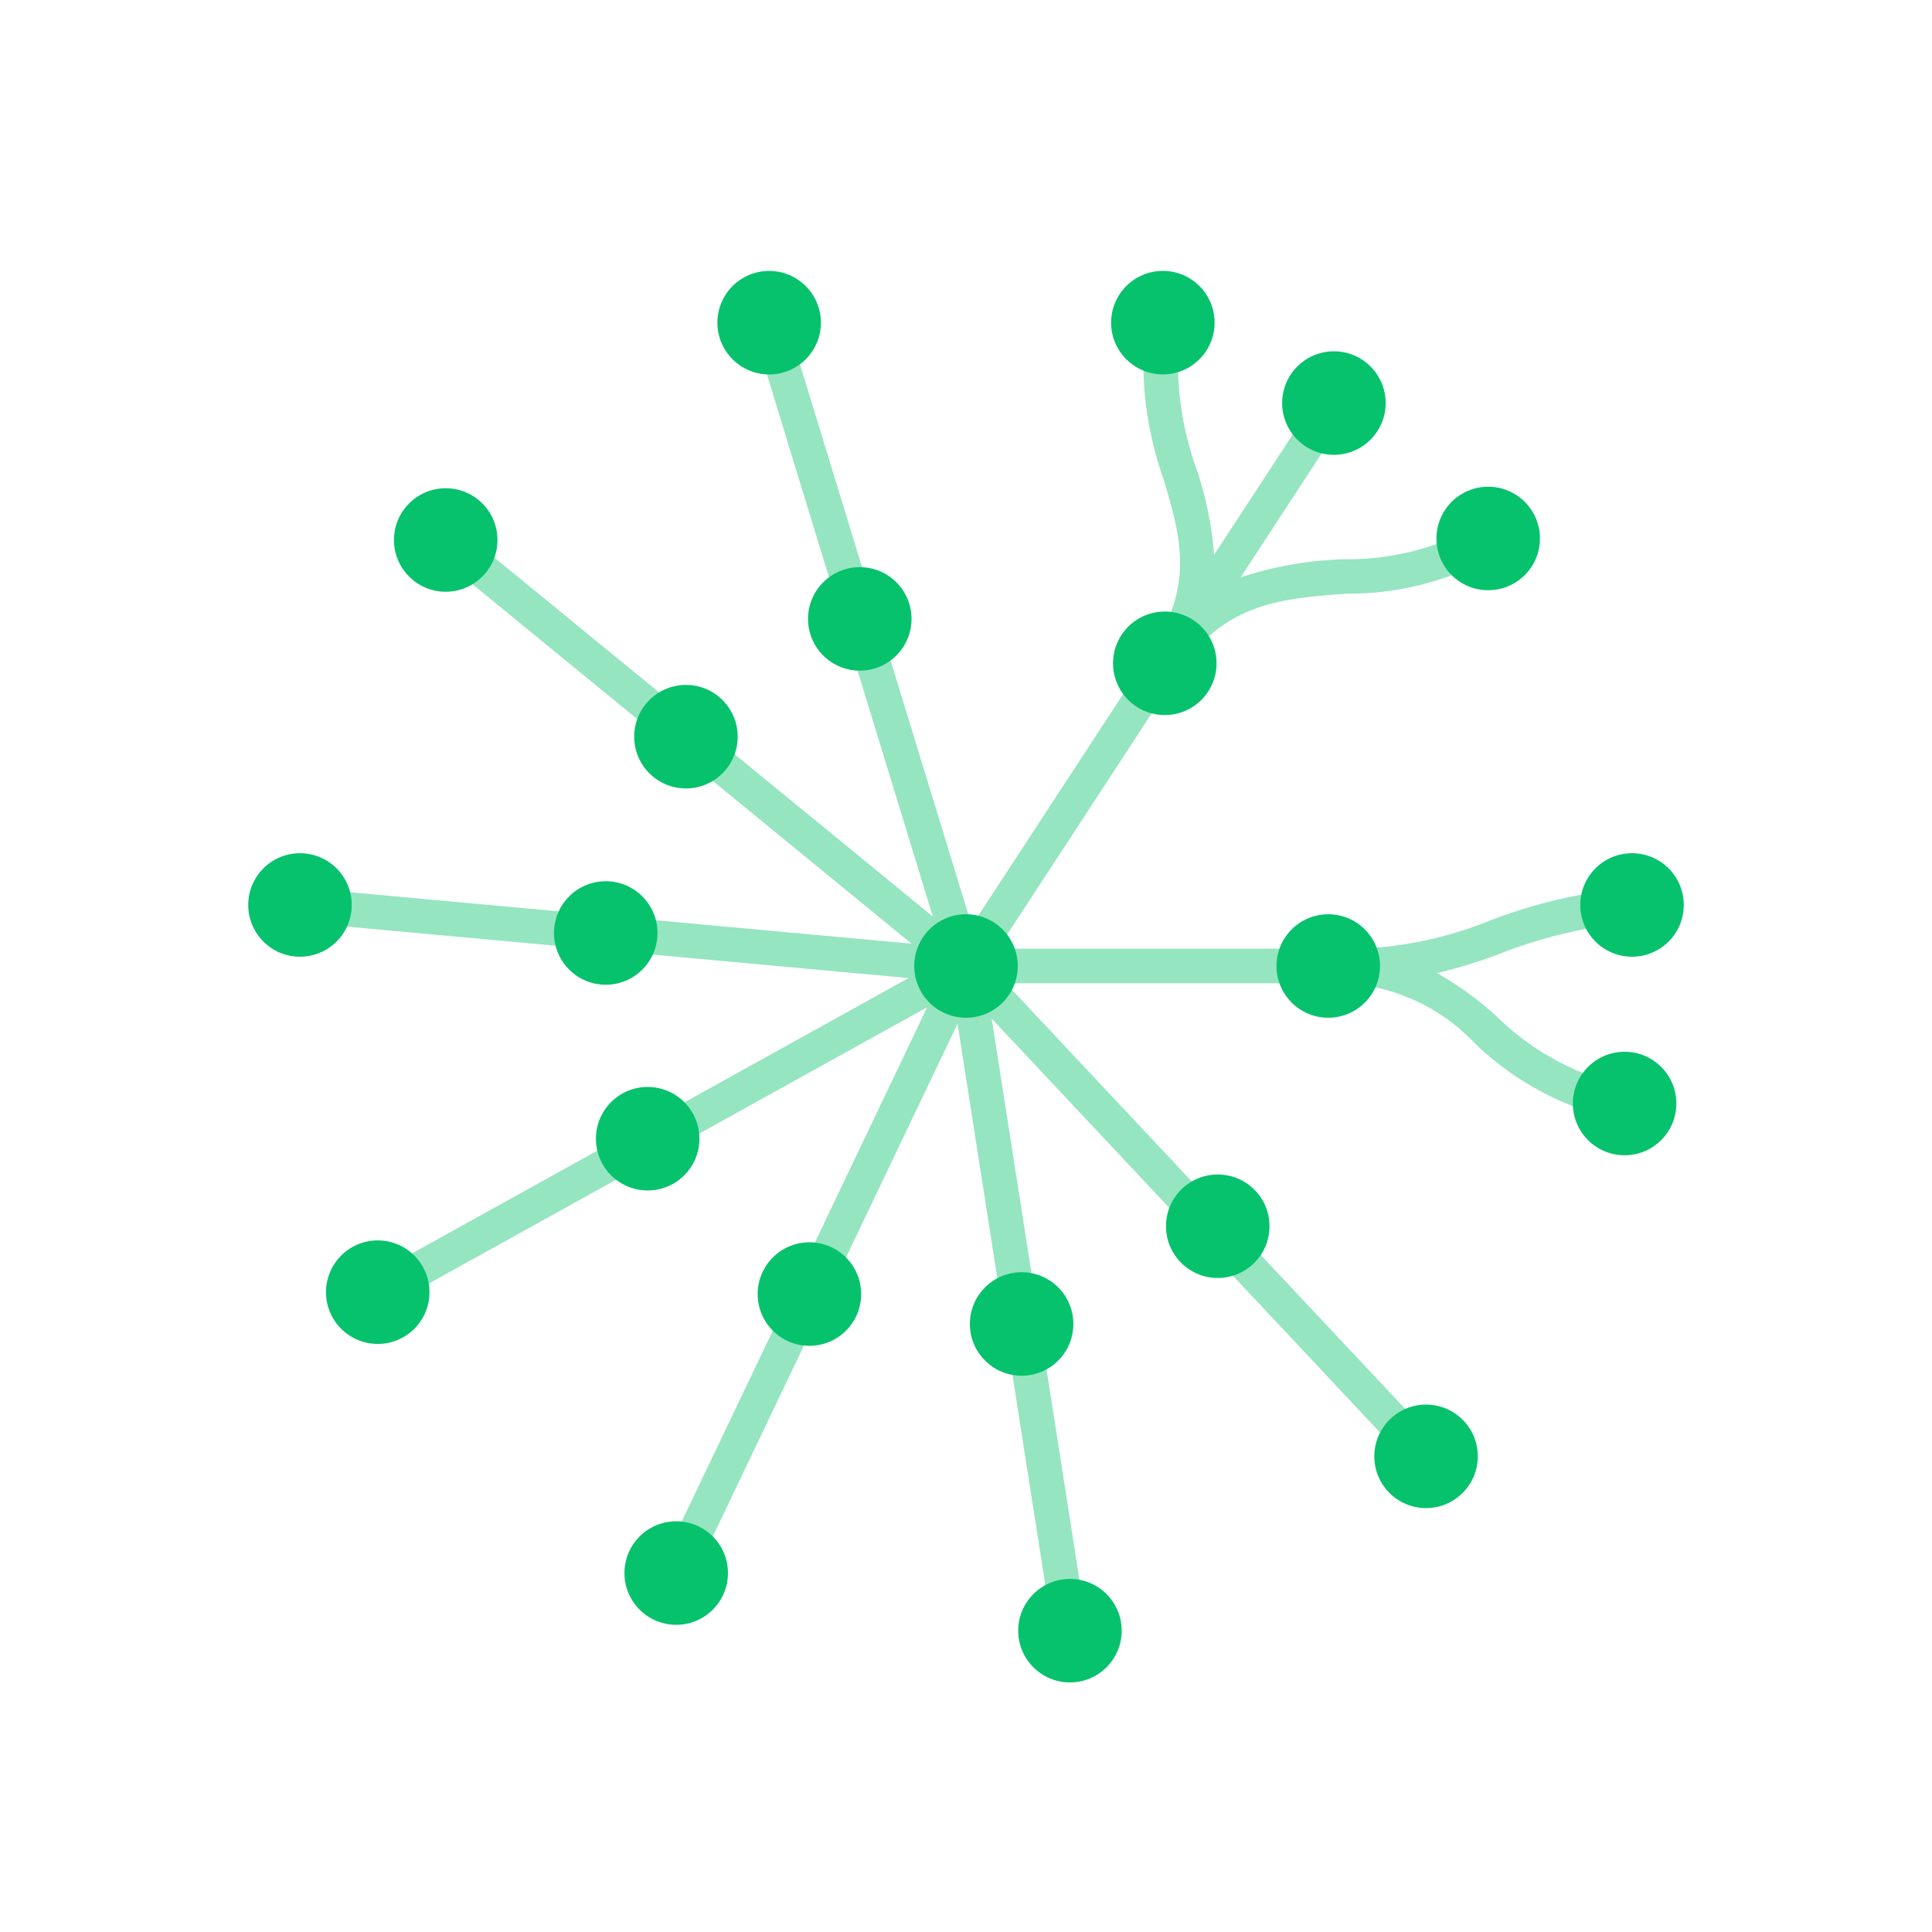 <svg id="rawgraphs-icons" xmlns="http://www.w3.org/2000/svg" width="56" height="56" viewBox="0 0 56 56">
  <defs>
    <style>
      .cls-1 {
        fill: #95e5c0;
      }

      .cls-2 {
        fill: #06c26c;
      }
    </style>
  </defs>
  <g id="secundary">
    <path class="cls-1" d="M41.652,28.206a14.377,14.377,0,0,0,1.832-.566,13.802,13.802,0,0,1,3.965-.911l-.092-.996a14.855,14.855,0,0,0-4.215.967,11.166,11.166,0,0,1-4.544.799H28.924l5.238-8.015c1.317-2.014,2.971-2.136,4.886-2.277A8.612,8.612,0,0,0,43.267,16.13l-.533-.847a7.718,7.718,0,0,1-3.758.927,10.484,10.484,0,0,0-3.016.526l3.124-4.78-.838-.547-3.054,4.673a10.298,10.298,0,0,0-.497-2.448,9.207,9.207,0,0,1-.492-4.21l-.99-.143a10.153,10.153,0,0,0,.523,4.635c.497,1.696.89,3.035-.411,5.024l0,0-5.158,7.892L22.773,9.207l-.957.293,5.223,17.067L13.235,15.265l-.633.773L26.421,27.353l-17.68-1.62-.092.996,17.688,1.62L10.706,37.016l.484.875,15.685-8.696L19.149,45.381l.902.431,7.704-16.139,2.763,17.671.988-.154L28.744,29.524,40.971,42.556l.729-.685L29.154,28.5H38.5a5.562,5.562,0,0,1,4.235,1.726,8.588,8.588,0,0,0,4.252,2.249l.205-.979a7.639,7.639,0,0,1-3.804-2.028A9.369,9.369,0,0,0,41.652,28.206Z"/>
  </g>
  <g id="primary">
    <circle class="cls-2" cx="28" cy="28" r="1.5"/>
    <circle class="cls-2" cx="38.5" cy="28" r="1.5"/>
    <circle class="cls-2" cx="47.305" cy="26.231" r="1.5"/>
    <circle class="cls-2" cx="47.09" cy="31.986" r="1.5"/>
    <circle class="cls-2" cx="43.136" cy="15.608" r="1.5"/>
    <circle class="cls-2" cx="38.664" cy="11.683" r="1.5"/>
    <circle class="cls-2" cx="33.706" cy="9.352" r="1.5"/>
    <circle class="cls-2" cx="22.294" cy="9.353" r="1.5"/>
    <circle class="cls-2" cx="12.919" cy="15.652" r="1.5"/>
    <circle class="cls-2" cx="8.695" cy="26.231" r="1.5"/>
    <circle class="cls-2" cx="10.949" cy="37.454" r="1.5"/>
    <circle class="cls-2" cx="19.6" cy="45.596" r="1.5"/>
    <circle class="cls-2" cx="31.013" cy="47.266" r="1.5"/>
    <circle class="cls-2" cx="41.335" cy="42.213" r="1.5"/>
    <circle class="cls-2" cx="33.762" cy="19.226" r="1.5"/>
    <circle class="cls-2" cx="29.612" cy="38.376" r="1.5"/>
    <circle class="cls-2" cx="35.297" cy="35.543" r="1.5"/>
    <circle class="cls-2" cx="23.461" cy="37.509" r="1.5"/>
    <circle class="cls-2" cx="18.773" cy="33.006" r="1.5"/>
    <circle class="cls-2" cx="17.558" cy="27.043" r="1.5"/>
    <circle class="cls-2" cx="19.882" cy="21.353" r="1.5"/>
    <circle class="cls-2" cx="24.921" cy="17.939" r="1.5"/>
  </g>
</svg>
